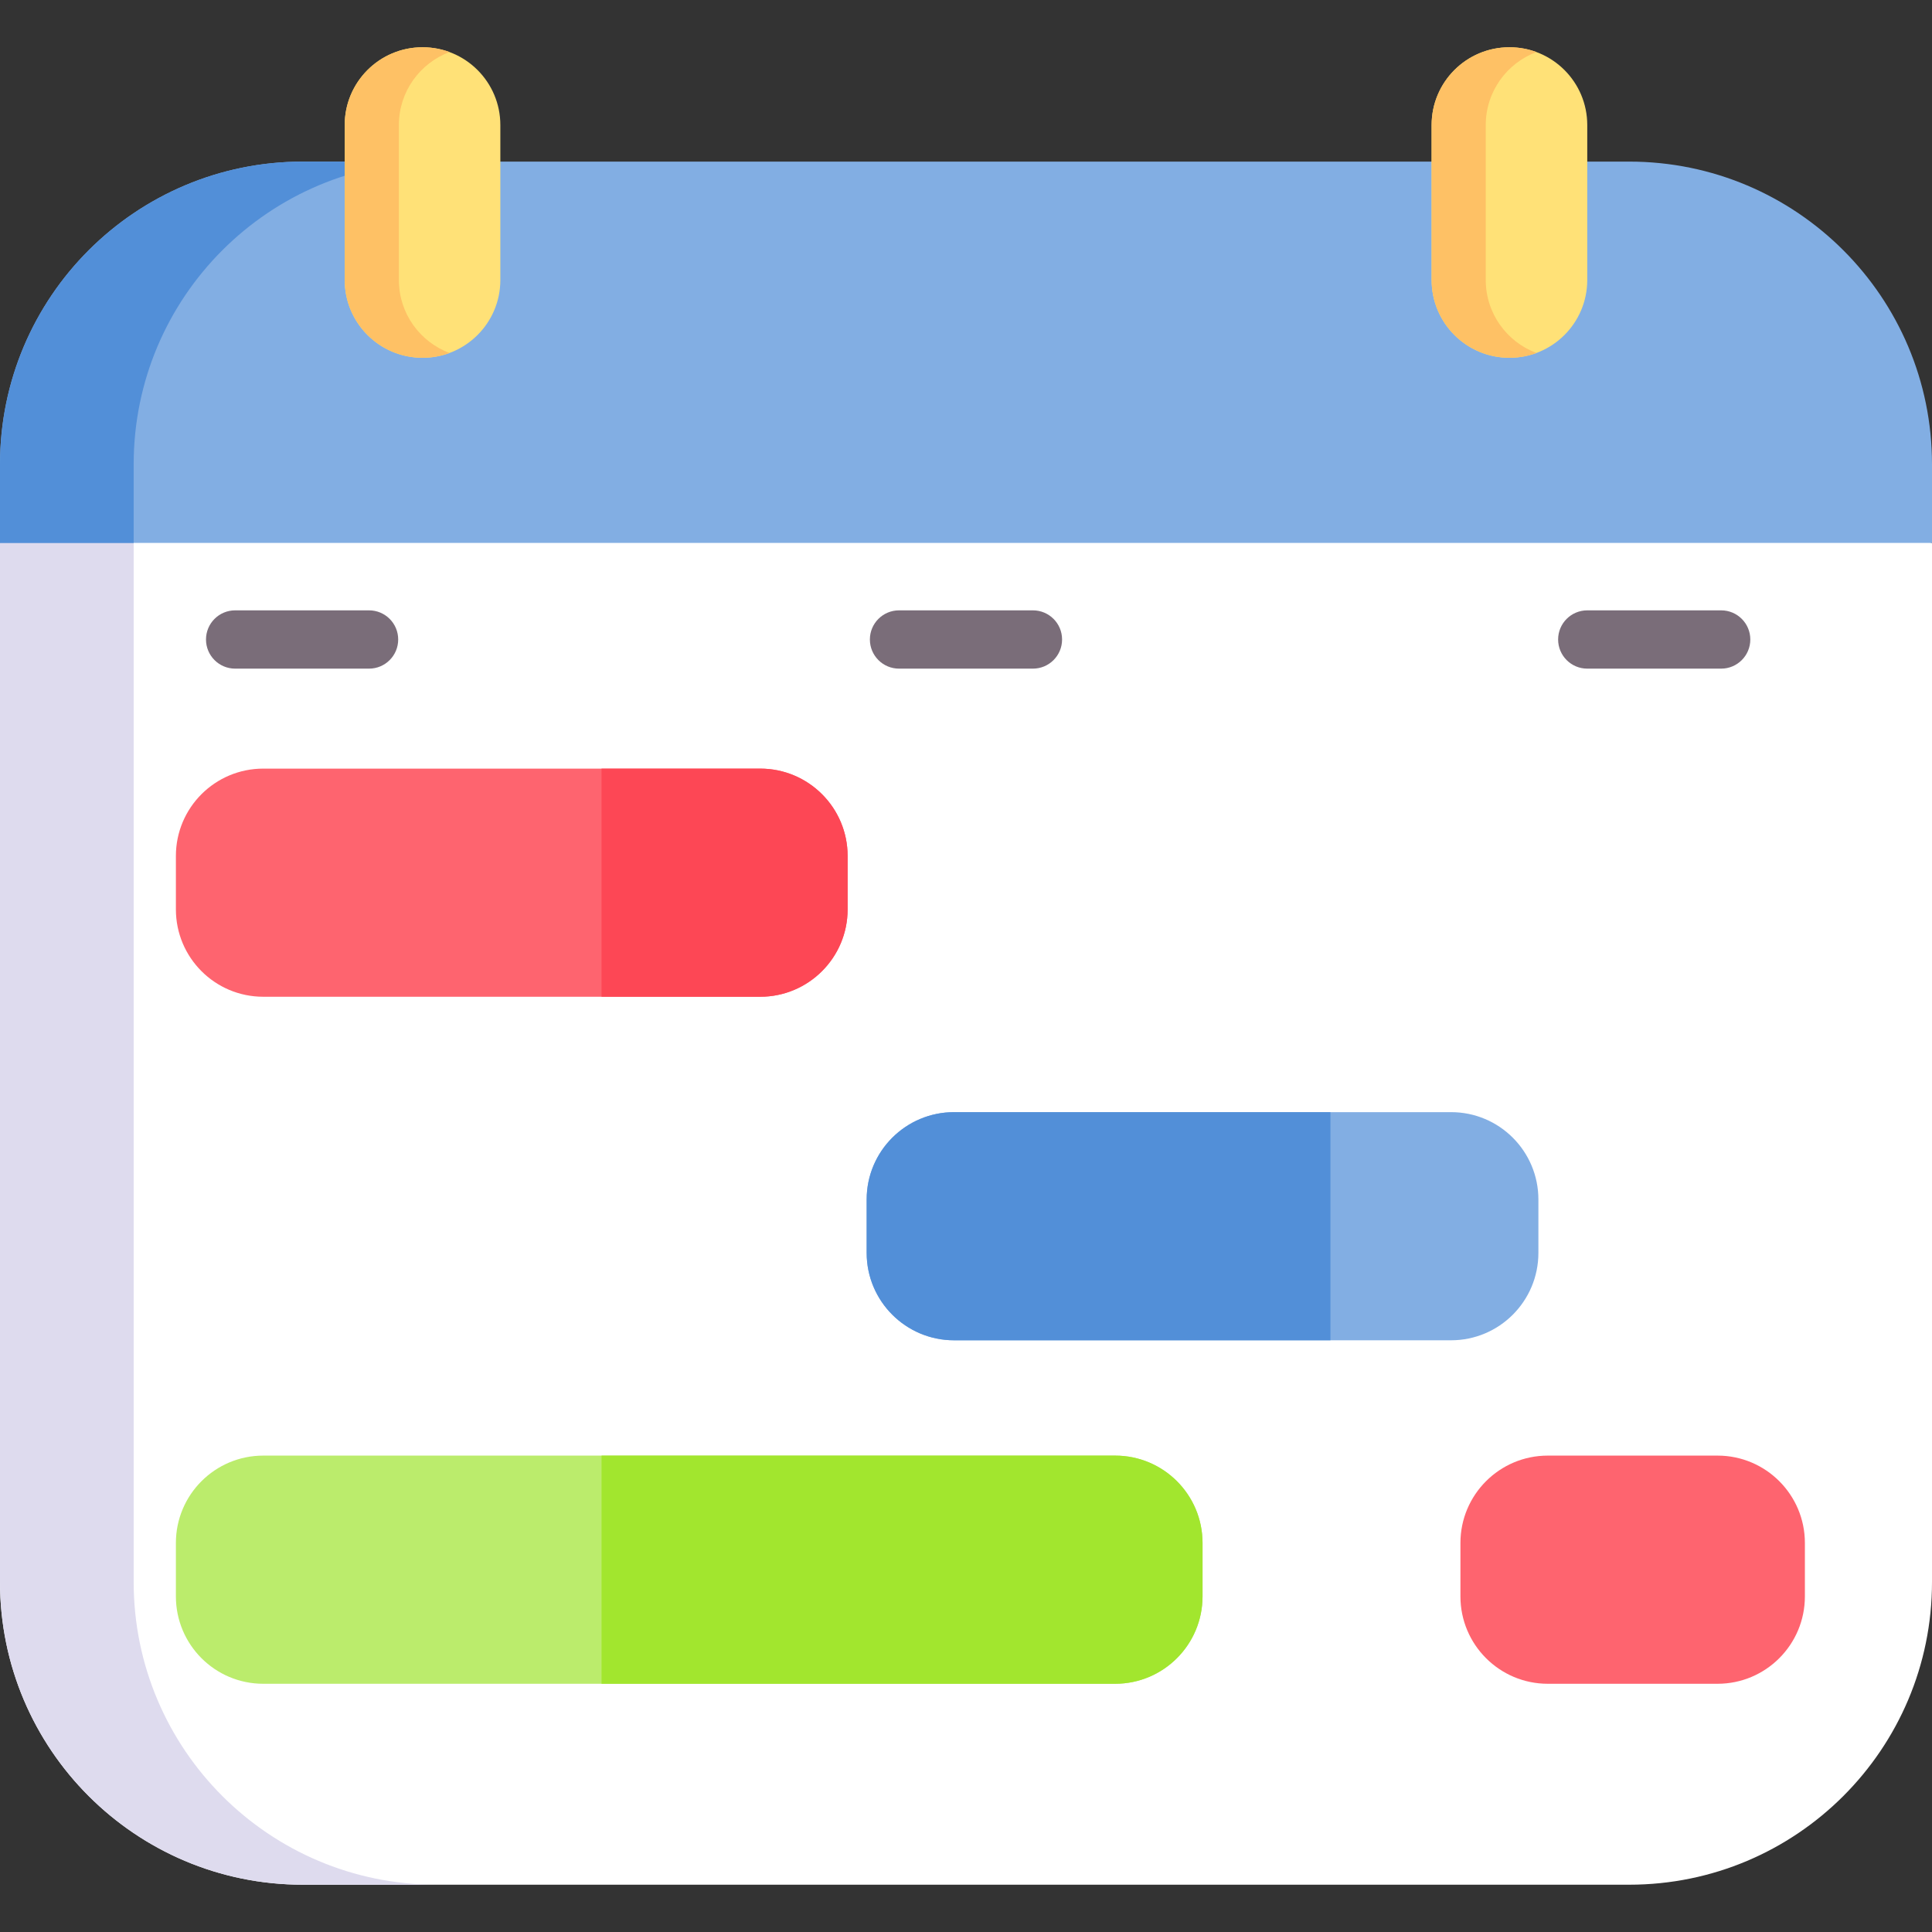 <svg width="48" height="48" viewBox="0 0 48 48" fill="none" xmlns="http://www.w3.org/2000/svg">
<rect x="0" y="0" width="48" height="48" fill="#333333" stroke="none"/>
<g clip-path="url(#clip0_97_2185)">
<path d="M48 13.488V39.304C48 43.458 44.632 46.825 40.477 46.825H7.522C3.368 46.825 0 43.458 0 39.304V13.488L24 8.252L48 13.488Z" fill="white"/>
<path d="M10.843 46.825H7.522C3.368 46.825 0 43.458 0 39.304V13.488L1.41 12.007L3.321 13.488V39.304C3.321 43.458 6.689 46.825 10.843 46.825Z" fill="#DEDBEE"/>
<path d="M48 11.536V13.488H0V11.536C0 7.381 3.368 4.015 7.522 4.015H40.477C44.632 4.015 48 7.381 48 11.536Z" fill="#82AEE3"/>
<path d="M10.843 4.015C6.689 4.015 3.321 7.381 3.321 11.536V13.488H0V11.536C0 7.381 3.368 4.015 7.522 4.015H10.843Z" fill="#528FD8"/>
<path d="M21.059 21.267V22.593C21.059 23.792 20.086 24.764 18.888 24.764H6.541C5.341 24.764 4.37 23.792 4.37 22.593V21.267C4.37 20.067 5.342 19.096 6.541 19.096H18.888C20.086 19.096 21.059 20.067 21.059 21.267Z" fill="#FE646F"/>
<path d="M38.221 29.801V31.128C38.221 32.326 37.25 33.299 36.05 33.299H23.703C22.504 33.299 21.532 32.326 21.532 31.128V29.801C21.532 28.602 22.504 27.631 23.703 27.631H36.05C37.25 27.63 38.221 28.602 38.221 29.801Z" fill="#82AEE3"/>
<path d="M29.877 38.335V39.661C29.877 40.861 28.905 41.833 27.706 41.833H6.541C5.341 41.833 4.37 40.861 4.37 39.661V38.335C4.37 37.136 5.342 36.164 6.541 36.164H27.706C28.905 36.164 29.877 37.136 29.877 38.335Z" fill="#BBEC6C"/>
<path d="M42.671 41.833H38.455C37.256 41.833 36.284 40.861 36.284 39.662V38.335C36.284 37.136 37.256 36.164 38.455 36.164H42.671C43.87 36.164 44.842 37.136 44.842 38.335V39.662C44.842 40.861 43.87 41.833 42.671 41.833Z" fill="#FE646F"/>
<path d="M10.498 8.889C9.43 8.889 8.564 8.024 8.564 6.956V3.107C8.564 2.039 9.43 1.174 10.498 1.174C11.565 1.174 12.431 2.039 12.431 3.107V6.956C12.431 8.024 11.565 8.889 10.498 8.889Z" fill="#FFE177"/>
<path d="M37.502 8.889C36.434 8.889 35.568 8.024 35.568 6.956V3.107C35.568 2.039 36.434 1.174 37.502 1.174C38.569 1.174 39.435 2.039 39.435 3.107V6.956C39.435 8.024 38.569 8.889 37.502 8.889Z" fill="#FFE177"/>
<path d="M11.17 8.77C10.961 8.847 10.735 8.889 10.498 8.889C9.43 8.889 8.564 8.024 8.564 6.956V3.107C8.564 2.039 9.43 1.174 10.498 1.174C10.735 1.174 10.961 1.216 11.17 1.293C10.434 1.567 9.91 2.276 9.91 3.107V6.956C9.91 7.787 10.434 8.496 11.17 8.77Z" fill="#FEC165"/>
<path d="M38.174 8.77C37.965 8.847 37.738 8.889 37.501 8.889C36.433 8.889 35.568 8.024 35.568 6.956V3.107C35.568 2.039 36.433 1.174 37.501 1.174C37.738 1.174 37.965 1.216 38.174 1.293C37.438 1.567 36.913 2.276 36.913 3.107V6.956C36.913 7.787 37.438 8.496 38.174 8.77Z" fill="#FEC165"/>
<path d="M9.169 16.612H5.842C5.442 16.612 5.118 16.288 5.118 15.888C5.118 15.488 5.442 15.164 5.842 15.164H9.169C9.569 15.164 9.893 15.488 9.893 15.888C9.893 16.288 9.569 16.612 9.169 16.612Z" fill="#7A6D79"/>
<path d="M42.762 16.612H39.435C39.035 16.612 38.711 16.288 38.711 15.888C38.711 15.488 39.035 15.164 39.435 15.164H42.762C43.162 15.164 43.486 15.488 43.486 15.888C43.486 16.288 43.162 16.612 42.762 16.612Z" fill="#7A6D79"/>
<path d="M25.663 16.612H22.336C21.936 16.612 21.612 16.288 21.612 15.888C21.612 15.488 21.936 15.164 22.336 15.164H25.663C26.063 15.164 26.387 15.488 26.387 15.888C26.387 16.288 26.063 16.612 25.663 16.612Z" fill="#7A6D79"/>
<path d="M18.888 24.764H14.945V19.096H18.888C20.086 19.096 21.059 20.067 21.059 21.267V22.593C21.059 23.792 20.086 24.764 18.888 24.764Z" fill="#FD4755"/>
<path d="M29.877 38.335V39.661C29.877 40.861 28.905 41.833 27.706 41.833H14.945V36.164H27.706C28.905 36.164 29.877 37.136 29.877 38.335Z" fill="#A2E62E"/>
<path d="M33.054 27.63V33.299H23.703C22.504 33.299 21.532 32.326 21.532 31.128V29.801C21.532 28.602 22.504 27.631 23.703 27.631H33.054V27.63Z" fill="#528FD8"/>
</g>
<defs>
<clipPath id="clip0_97_2185">
<rect width="48" height="48" fill="white"/>
</clipPath>
</defs>
</svg>

